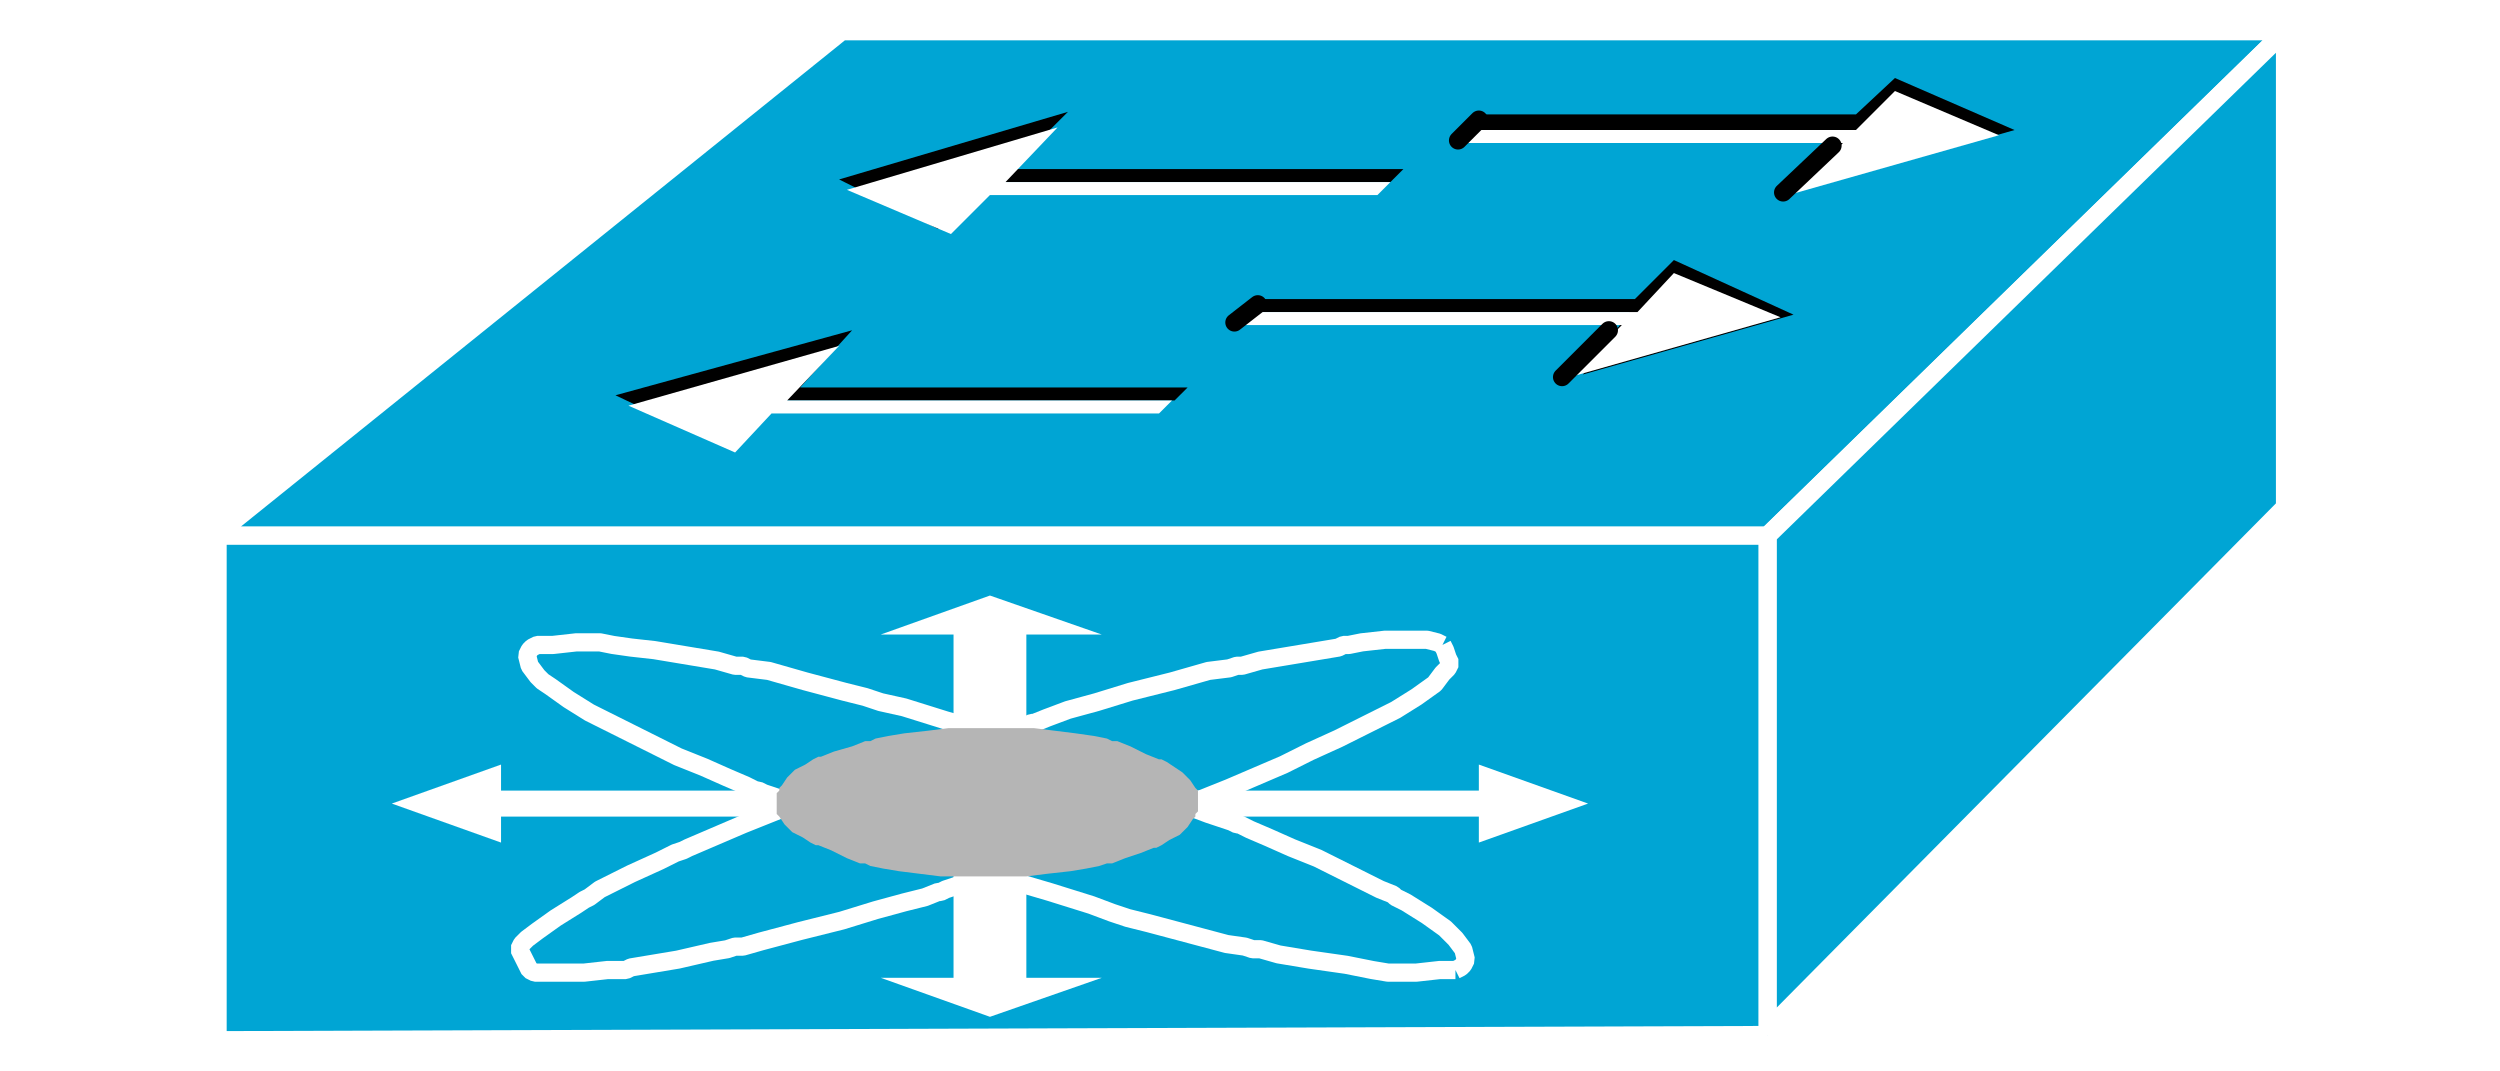 <?xml version="1.0" encoding="UTF-8" standalone="no"?>
<!-- Created with Inkscape (http://www.inkscape.org/) -->

<svg
   xmlns:dc="http://purl.org/dc/elements/1.1/"
   xmlns:cc="http://creativecommons.org/ns#"
   xmlns:rdf="http://www.w3.org/1999/02/22-rdf-syntax-ns#"
   xmlns:svg="http://www.w3.org/2000/svg"
   xmlns="http://www.w3.org/2000/svg"
   version="1.1"
   width="0.7in"
   height="0.3in"
   viewBox="-3 12796 820 412"
   id="svg3138">
  <defs
     id="defs3194">
    <filter
       x="0"
       y="0"
       width="1"
       height="1"
       color-interpolation-filters="sRGB"
       id="filter3305">
      <feColorMatrix
         values="0"
         type="saturate"
         id="feColorMatrix3307" />
    </filter>
  </defs>
  <g
     id="g3140"
     style="fill:none;stroke-width:0.025in;filter:url(#filter3305)">
    <polyline
       points="9,13002 250,12808 805,12808 606,13002 9,13002 "
       style="fill:#00a5d4;stroke:#00a5d4;stroke-width:0;stroke-linecap:butt;stroke-linejoin:miter"
       id="polyline3142" />
    <polyline
       points="9,13002 250,12808 805,12808 606,13002 9,13002 "
       style="stroke:#ffffff;stroke-width:7;stroke-linecap:butt;stroke-linejoin:miter"
       id="polyline3144" />
    <polyline
       points="555,12911 570,12896 616,12917 535,12940 553,12916 405,12916 411,12911 555,12911 "
       style="fill:#000000;stroke:#000000;stroke-width:0;stroke-linecap:butt;stroke-linejoin:miter"
       id="polyline3146" />
    <polyline
       points="466,12861 461,12866 310,12866 287,12884 249,12865 337,12839 315,12861 466,12861 "
       style="fill:#000000;stroke:#000000;stroke-width:0;stroke-linecap:butt;stroke-linejoin:miter"
       id="polyline3148" />
    <polyline
       points="383,12945 378,12950 226,12950 203,12967 163,12948 254,12923 234,12945 383,12945 "
       style="fill:#000000;stroke:#000000;stroke-width:0;stroke-linecap:butt;stroke-linejoin:miter"
       id="polyline3150" />
    <polyline
       points="640,12840 655,12826 701,12846 620,12869 638,12846 489,12846 495,12840 640,12840 "
       style="fill:#000000;stroke:#000000;stroke-width:0;stroke-linecap:butt;stroke-linejoin:miter"
       id="polyline3152" />
    <polyline
       points="556,12916 570,12901 611,12918 530,12941 550,12921 402,12921 407,12916 556,12916 "
       style="fill:#ffffff;stroke:#ffffff;stroke-width:0;stroke-linecap:butt;stroke-linejoin:miter"
       id="polyline3154" />
    <polyline
       points="461,12866 456,12871 307,12871 292,12886 252,12869 333,12845 313,12866 461,12866 "
       style="fill:#ffffff;stroke:#ffffff;stroke-width:0;stroke-linecap:butt;stroke-linejoin:miter"
       id="polyline3156" />
    <polyline
       points="606,13192 805,12991 805,12808 606,13002 606,13192 "
       style="fill:#00a5d4;stroke:#00a5d4;stroke-width:0;stroke-linecap:butt;stroke-linejoin:miter"
       id="polyline3158" />
    <polyline
       points="606,13192 805,12991 805,12808 606,13002 606,13192 "
       style="stroke:#ffffff;stroke-width:7;stroke-linecap:butt;stroke-linejoin:miter"
       id="polyline3160" />
    <polyline
       points="377,12950 372,12955 223,12955 209,12970 168,12952 249,12929 229,12950 377,12950 "
       style="fill:#ffffff;stroke:#ffffff;stroke-width:0;stroke-linecap:butt;stroke-linejoin:miter"
       id="polyline3162" />
    <polyline
       points="640,12846 655,12831 695,12848 614,12871 635,12851 486,12851 492,12846 640,12846 "
       style="fill:#ffffff;stroke:#ffffff;stroke-width:0;stroke-linecap:butt;stroke-linejoin:miter"
       id="polyline3164" />
    <polyline
       points="631,12852 612,12870 "
       style="stroke:#000000;stroke-width:7;stroke-linecap:round;stroke-linejoin:round"
       id="polyline3166" />
    <polyline
       points="545,12923 527,12941 "
       style="stroke:#000000;stroke-width:7;stroke-linecap:round;stroke-linejoin:round"
       id="polyline3168" />
    <polyline
       points="410,12913 401,12920 "
       style="stroke:#000000;stroke-width:7;stroke-linecap:round;stroke-linejoin:round"
       id="polyline3170" />
    <polyline
       points="495,12842 487,12850 "
       style="stroke:#000000;stroke-width:7;stroke-linecap:round;stroke-linejoin:round"
       id="polyline3172" />
    <polyline
       points="606,13194 606,13002 10,13002 10,13196 606,13194 "
       style="fill:#00a5d4;stroke:#00a5d4;stroke-width:0;stroke-linecap:round;stroke-linejoin:round"
       id="polyline3174" />
    <polyline
       points="606,13194 606,13002 10,13002 10,13196 606,13194 "
       style="stroke:#ffffff;stroke-width:7;stroke-linecap:butt;stroke-linejoin:miter"
       id="polyline3176" />
    <polyline
       points="231,13100 119,13100 119,13090 77,13105 119,13120 119,13110 231,13110 231,13100 "
       style="fill:#ffffff;stroke:#ffffff;stroke-width:0;stroke-linecap:butt;stroke-linejoin:miter"
       id="polyline3178" />
    <polyline
       points="293,13132 293,13172 265,13172 307,13187 350,13172 321,13172 321,13132 293,13132 "
       style="fill:#ffffff;stroke:#ffffff;stroke-width:0;stroke-linecap:butt;stroke-linejoin:miter"
       id="polyline3180" />
    <polyline
       points="293,13079 293,13040 265,13040 307,13025 350,13040 321,13040 321,13079 293,13079 "
       style="fill:#ffffff;stroke:#ffffff;stroke-width:0;stroke-linecap:butt;stroke-linejoin:miter"
       id="polyline3182" />
    <polyline
       points="384,13110 495,13110 495,13120 537,13105 495,13090 495,13100 384,13100 384,13110 "
       style="fill:#ffffff;stroke:#ffffff;stroke-width:0;stroke-linecap:butt;stroke-linejoin:miter"
       id="polyline3184" />
    <polyline
       points="486,13169 485,13169 480,13169 471,13170 466,13170 465,13170 464,13170 460,13170 454,13169 444,13167 430,13165 418,13163 411,13161 408,13161 405,13160 398,13159 383,13155 368,13151 360,13149 357,13148 354,13147 346,13144 330,13139 313,13134 299,13129 287,13126 278,13123 273,13121 272,13121 270,13120 261,13117 245,13110 229,13104 220,13101 218,13100 217,13100 213,13098 206,13095 197,13091 187,13087 175,13081 163,13075 159,13073 157,13072 153,13070 145,13065 138,13060 135,13058 134,13057 133,13056 130,13052 129,13048 130,13046 131,13045 133,13044 134,13044 139,13044 148,13043 153,13043 154,13043 157,13043 162,13044 169,13045 178,13046 190,13048 202,13050 209,13052 212,13052 214,13053 222,13054 236,13058 251,13062 259,13064 262,13065 265,13066 274,13068 290,13073 308,13078 322,13083 333,13087 342,13090 347,13092 348,13092 350,13093 359,13096 375,13103 391,13109 400,13112 402,13113 403,13113 407,13115 414,13118 423,13122 433,13126 445,13132 457,13138 462,13140 463,13141 467,13143 475,13148 482,13153 484,13155 485,13156 486,13157 489,13161 490,13165 489,13167 488,13168 486,13169 "
       style="stroke:#ffffff;stroke-width:7;stroke-linecap:butt;stroke-linejoin:bevel"
       id="polyline3186" />
    <polyline
       points="481,13044 482,13046 483,13049 484,13051 483,13053 481,13055 478,13059 471,13064 463,13069 459,13071 457,13072 453,13074 441,13080 430,13085 424,13088 422,13089 420,13090 413,13093 399,13099 384,13105 371,13110 360,13115 351,13118 346,13120 345,13120 343,13121 334,13124 316,13130 299,13135 290,13138 288,13139 287,13139 282,13141 274,13143 263,13146 250,13150 234,13154 219,13158 212,13160 209,13160 206,13161 200,13162 187,13165 175,13167 169,13168 167,13169 165,13169 160,13169 151,13170 142,13170 136,13170 132,13170 130,13169 129,13167 127,13163 126,13161 127,13159 129,13157 133,13154 140,13149 148,13144 151,13142 153,13141 157,13138 169,13132 180,13127 186,13124 189,13123 191,13122 198,13119 212,13113 227,13107 240,13102 251,13098 259,13095 264,13093 265,13093 267,13092 276,13089 294,13083 312,13078 321,13075 323,13074 324,13074 329,13072 337,13069 348,13066 361,13062 377,13058 391,13054 399,13053 402,13052 404,13052 411,13050 423,13048 435,13046 441,13045 443,13044 445,13044 450,13043 459,13042 469,13042 475,13042 479,13043 481,13044 "
       style="stroke:#ffffff;stroke-width:7;stroke-linecap:butt;stroke-linejoin:bevel"
       id="polyline3188" />
    <polyline
       points="353,13128 354,13128 359,13126 365,13124 370,13122 371,13122 373,13121 376,13119 380,13117 383,13114 385,13111 386,13110 386,13109 387,13108 387,13105 387,13102 387,13101 387,13100 386,13099 384,13096 381,13093 378,13091 375,13089 373,13088 372,13088 367,13086 361,13083 356,13081 355,13081 354,13081 352,13080 347,13079 340,13078 332,13077 324,13076 321,13076 320,13076 316,13076 308,13076 300,13076 296,13076 295,13076 291,13076 283,13077 274,13078 268,13079 263,13080 261,13081 260,13081 259,13081 254,13083 247,13085 242,13087 241,13087 239,13088 236,13090 232,13092 229,13095 227,13098 226,13099 226,13100 225,13101 225,13104 225,13107 225,13108 225,13109 226,13110 228,13113 231,13116 235,13118 238,13120 240,13121 241,13121 246,13123 252,13126 257,13128 258,13128 259,13128 261,13129 266,13130 272,13131 280,13132 288,13133 291,13133 292,13133 296,13133 304,13133 312,13133 316,13133 317,13133 321,13133 329,13132 338,13131 344,13130 349,13129 352,13128 353,13128 "
       style="fill:#b5b5b5;stroke:#b5b5b5;stroke-width:0;stroke-linecap:butt;stroke-linejoin:bevel"
       id="polyline3190" />
  </g>
</svg>
